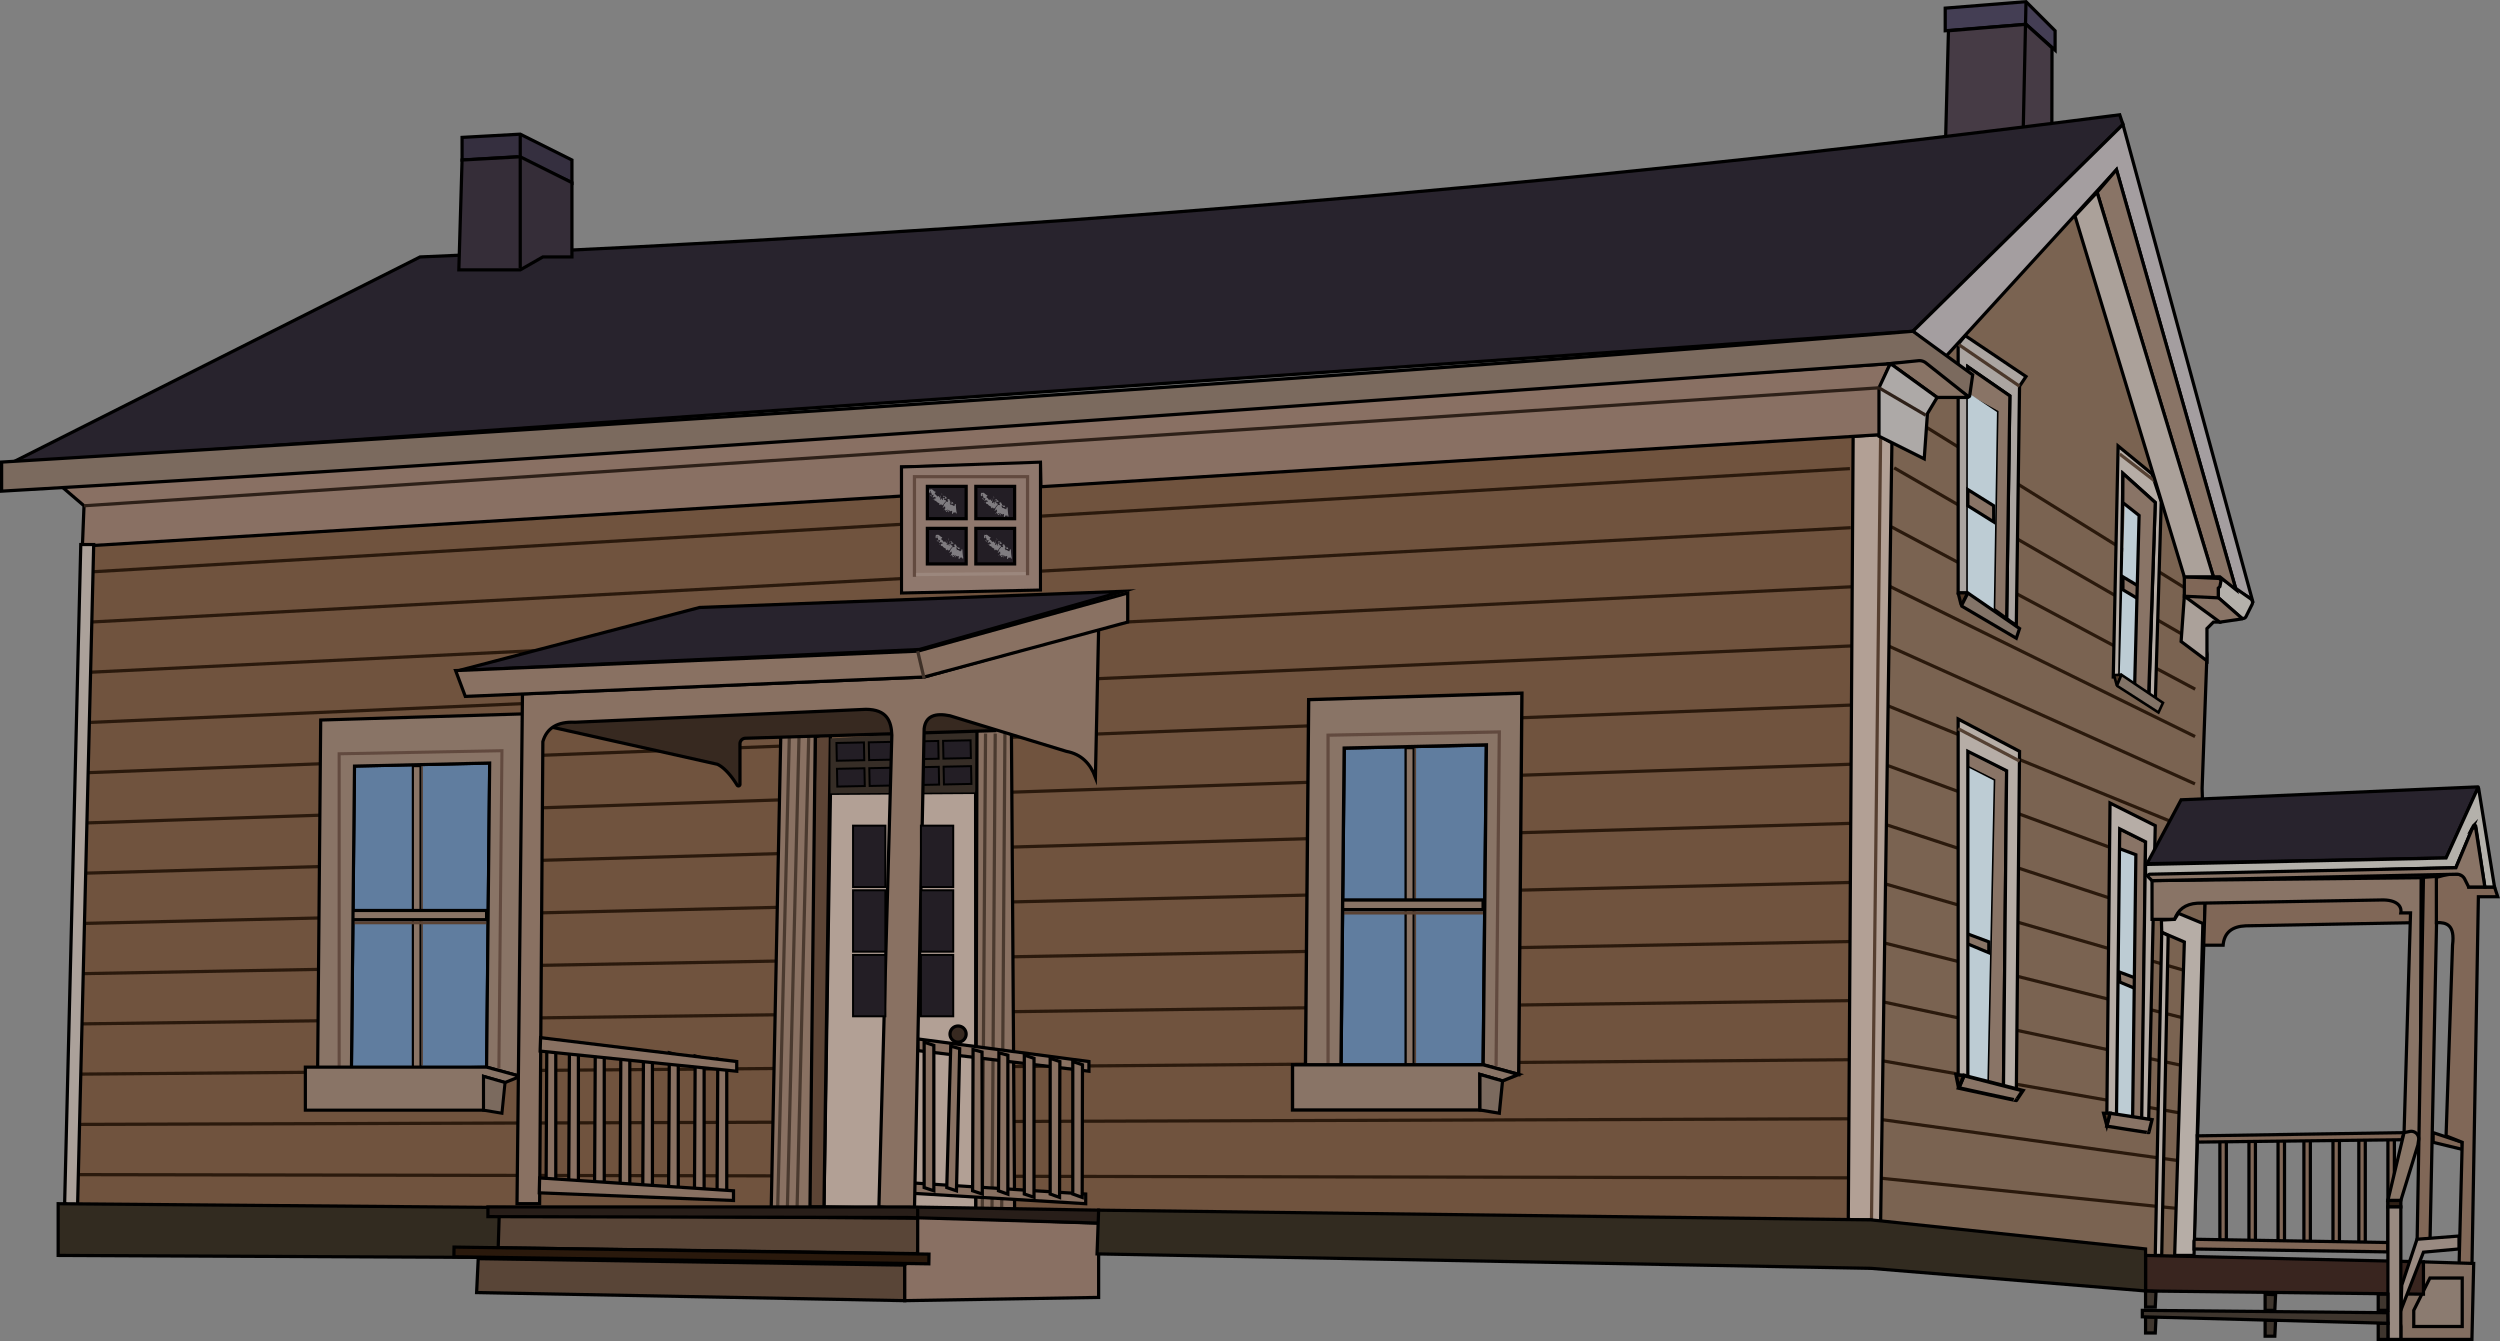 <svg xmlns="http://www.w3.org/2000/svg" viewBox="0 0 773.69 415.02">
  <rect x="0" y="0" width="773.69" height="415.02" fill="#808080" stroke="none"/>
  <defs>
    <style>
      .cls-1 {
        fill: #806757;
      }

      .cls-1, .cls-12, .cls-13, .cls-14, .cls-15, .cls-17, .cls-19, .cls-2, .cls-20, .cls-21, .cls-23, .cls-24, .cls-25, .cls-26, .cls-27, .cls-28, .cls-29, .cls-31, .cls-32, .cls-33, .cls-36, .cls-39, .cls-40, .cls-41, .cls-42, .cls-43, .cls-47, .cls-48, .cls-5, .cls-50, .cls-53, .cls-54, .cls-55, .cls-56, .cls-57, .cls-58, .cls-59, .cls-6, .cls-60, .cls-61, .cls-62, .cls-63, .cls-64, .cls-65, .cls-67, .cls-68, .cls-8, .cls-9 {
        stroke: #000;
      }

      .cls-1, .cls-10, .cls-11, .cls-12, .cls-13, .cls-14, .cls-15, .cls-16, .cls-17, .cls-19, .cls-2, .cls-20, .cls-21, .cls-22, .cls-23, .cls-24, .cls-25, .cls-26, .cls-27, .cls-28, .cls-29, .cls-3, .cls-30, .cls-31, .cls-32, .cls-33, .cls-34, .cls-35, .cls-36, .cls-39, .cls-40, .cls-41, .cls-42, .cls-43, .cls-44, .cls-45, .cls-46, .cls-47, .cls-48, .cls-49, .cls-5, .cls-50, .cls-51, .cls-52, .cls-53, .cls-54, .cls-55, .cls-56, .cls-57, .cls-58, .cls-59, .cls-6, .cls-60, .cls-61, .cls-62, .cls-63, .cls-64, .cls-65, .cls-66, .cls-67, .cls-68, .cls-8, .cls-9 {
        stroke-miterlimit: 10;
      }

      .cls-2 {
        fill: #7a6351;
      }

      .cls-3 {
        stroke: #2a190c;
      }

      .cls-4 {
        fill: #70533e;
      }

      .cls-5 {
        fill: #b2a095;
      }

      .cls-6 {
        fill: #5c4435;
      }

      .cls-7 {
        fill: #362d26;
      }

      .cls-36, .cls-8 {
        fill: #231e25;
      }

      .cls-8 {
        stroke-width: 0.62px;
      }

      .cls-9 {
        fill: #897162;
      }

      .cls-10 {
        fill: #4a3a2f;
        stroke: #4a3a2f;
      }

      .cls-11, .cls-14, .cls-16, .cls-22, .cls-30, .cls-34, .cls-35, .cls-44, .cls-45, .cls-46, .cls-49, .cls-51, .cls-52, .cls-66 {
        fill: none;
      }

      .cls-11 {
        stroke: #563f30;
      }

      .cls-12 {
        fill: #443e54;
      }

      .cls-13 {
        fill: #463b45;
      }

      .cls-15 {
        fill: #aba5a1;
      }

      .cls-16 {
        stroke: #4b382b;
      }

      .cls-17, .cls-39, .cls-40, .cls-43, .cls-48, .cls-50 {
        fill: #897466;
      }

      .cls-18 {
        fill: #bdccd4;
      }

      .cls-19, .cls-41, .cls-62 {
        fill: #513a28;
      }

      .cls-20, .cls-63 {
        fill: #837468;
      }

      .cls-21 {
        fill: #b6ada6;
      }

      .cls-22 {
        stroke: #554133;
      }

      .cls-23 {
        fill: #897063;
      }

      .cls-24 {
        fill: #28232d;
      }

      .cls-25 {
        fill: #352f3f;
      }

      .cls-26 {
        fill: #352d38;
      }

      .cls-27 {
        fill: #a49ea0;
      }

      .cls-28, .cls-53 {
        fill: #7b6a5e;
      }

      .cls-29 {
        fill: #ada9a7;
      }

      .cls-30 {
        stroke: #2d2018;
      }

      .cls-31 {
        fill: #b4b1ab;
      }

      .cls-32 {
        fill: #aba19a;
      }

      .cls-33 {
        fill: #8f786d;
        stroke-width: 0.96px;
      }

      .cls-34, .cls-46, .cls-52 {
        stroke: #624a3f;
      }

      .cls-35 {
        stroke: #fff;
        opacity: 0.11;
      }

      .cls-37 {
        opacity: 0.42;
      }

      .cls-38 {
        fill: #fff;
      }

      .cls-39 {
        stroke-width: 1.04px;
      }

      .cls-40 {
        stroke-width: 1.16px;
      }

      .cls-41 {
        stroke-width: 1.11px;
      }

      .cls-42, .cls-47 {
        fill: #607d9f;
      }

      .cls-43 {
        stroke-width: 0.71px;
      }

      .cls-44, .cls-45, .cls-49, .cls-51 {
        stroke: #5a4233;
      }

      .cls-44 {
        stroke-width: 0.5px;
      }

      .cls-46 {
        stroke-width: 1px;
      }

      .cls-47, .cls-51, .cls-53 {
        stroke-width: 0.95px;
      }

      .cls-48 {
        stroke-width: 0.67px;
      }

      .cls-49 {
        stroke-width: 0.48px;
      }

      .cls-50 {
        stroke-width: 0.99px;
      }

      .cls-52 {
        stroke-width: 0.95px;
      }

      .cls-54 {
        fill: #322b20;
      }

      .cls-55 {
        fill: #826e61;
      }

      .cls-56 {
        fill: #8b7b70;
      }

      .cls-57 {
        fill: #39251f;
      }

      .cls-58 {
        fill: #8a7768;
      }

      .cls-59 {
        fill: #2f2016;
      }

      .cls-60 {
        fill: #998a81;
      }

      .cls-61 {
        fill: #3f362e;
      }

      .cls-62, .cls-63 {
        stroke-width: 0.81px;
      }

      .cls-64 {
        fill: #594537;
      }

      .cls-65 {
        fill: #372920;
      }

      .cls-66 {
        stroke: #3e3027;
      }

      .cls-67 {
        fill: #281e19;
      }

      .cls-68 {
        fill: #2a190c;
      }
    </style>
  </defs>
  <title>guy</title>
  <g id="Layer_2" data-name="Layer 2">
    <g id="Layer_1-2" data-name="Layer 1">
      <g>
        <polygon class="cls-1" points="762 353.52 762.03 355.71 753 353.52 753 350.52 762 353.52"/>
        <polygon class="cls-2" points="583.25 129.44 655 42.52 683 202.52 681.5 243.99 682.5 278.02 679 384.52 678 391.52 578.13 380.89 583.25 129.44"/>
        <g>
          <line class="cls-3" x1="587" y1="126.52" x2="679.42" y2="183.97"/>
          <line class="cls-3" x1="586.19" y1="144.79" x2="679.39" y2="198.63"/>
          <line class="cls-3" x1="585.37" y1="163.06" x2="679.36" y2="213.29"/>
          <line class="cls-3" x1="584.56" y1="181.33" x2="679.32" y2="227.94"/>
          <line class="cls-3" x1="583.74" y1="199.6" x2="679.29" y2="242.6"/>
          <line class="cls-3" x1="582.93" y1="217.88" x2="679.26" y2="257.26"/>
          <line class="cls-3" x1="582.11" y1="236.15" x2="679.23" y2="271.92"/>
          <line class="cls-3" x1="581.3" y1="254.42" x2="679.19" y2="286.57"/>
          <line class="cls-3" x1="580.48" y1="272.69" x2="679.16" y2="301.23"/>
          <line class="cls-3" x1="579.67" y1="290.96" x2="679.13" y2="315.89"/>
          <line class="cls-3" x1="578.85" y1="309.23" x2="679.1" y2="330.55"/>
          <line class="cls-3" x1="578.04" y1="327.5" x2="679.06" y2="345.2"/>
          <line class="cls-3" x1="577.22" y1="345.78" x2="679.03" y2="359.86"/>
          <line class="cls-3" x1="576.41" y1="364.05" x2="679" y2="374.52"/>
        </g>
        <polygon class="cls-4" points="27.06 163.53 21 379.52 575 383.52 579 127.52 27.06 163.53"/>
        <g>
          <line class="cls-3" x1="27.5" y1="177.02" x2="572.5" y2="145.02"/>
          <line class="cls-3" x1="27.04" y1="192.56" x2="572.75" y2="163.31"/>
          <line class="cls-3" x1="26.58" y1="208.1" x2="573" y2="181.6"/>
          <line class="cls-3" x1="26.12" y1="223.64" x2="573.25" y2="199.89"/>
          <line class="cls-3" x1="25.67" y1="239.18" x2="573.5" y2="218.18"/>
          <line class="cls-3" x1="25.21" y1="254.73" x2="573.75" y2="236.48"/>
          <line class="cls-3" x1="24.75" y1="270.27" x2="574" y2="254.77"/>
          <line class="cls-3" x1="24.29" y1="285.81" x2="574.25" y2="273.06"/>
          <line class="cls-3" x1="23.83" y1="301.35" x2="574.5" y2="291.35"/>
          <line class="cls-3" x1="23.38" y1="316.89" x2="574.75" y2="309.64"/>
          <line class="cls-3" x1="22.92" y1="332.43" x2="575" y2="327.93"/>
          <line class="cls-3" x1="22.46" y1="347.98" x2="575.25" y2="346.23"/>
          <line class="cls-3" x1="22" y1="363.52" x2="575.5" y2="364.52"/>
        </g>
        <polygon class="cls-5" points="257 245.52 301.92 245.23 302 374.52 255 373.52 257 245.52"/>
        <polygon class="cls-6" points="252.36 228.06 257 226.52 255 373.52 249 373.52 252.36 228.06"/>
        <polygon class="cls-7" points="257 228.52 257 245.52 301.92 245.23 302.35 225.79 257 228.52"/>
        <g>
          <rect class="cls-8" x="281.92" y="229.39" width="8.5" height="5.5" transform="translate(-4.56 5.74) rotate(-1.14)"/>
          <rect class="cls-8" x="268.92" y="229.65" width="8.5" height="5.5" transform="translate(-4.57 5.48) rotate(-1.14)"/>
          <rect class="cls-8" x="258.92" y="229.85" width="8.5" height="5.5" transform="translate(-4.58 5.28) rotate(-1.14)"/>
          <rect class="cls-8" x="291.92" y="229.19" width="8.5" height="5.5" transform="translate(-4.56 5.94) rotate(-1.14)"/>
          <rect class="cls-8" x="292.08" y="237.19" width="8.5" height="5.5" transform="translate(-4.72 5.94) rotate(-1.14)"/>
          <rect class="cls-8" x="282.08" y="237.39" width="8.5" height="5.5" transform="translate(-4.72 5.75) rotate(-1.14)"/>
          <rect class="cls-8" x="269.08" y="237.65" width="8.5" height="5.5" transform="translate(-4.73 5.49) rotate(-1.14)"/>
          <rect class="cls-8" x="259.08" y="237.84" width="8.5" height="5.5" transform="translate(-4.74 5.29) rotate(-1.14)"/>
        </g>
        <g>
          <polygon class="cls-9" points="302.35 225.79 302 374.52 314 374.52 313 224.52 302.35 225.79"/>
          <line class="cls-10" x1="305" y1="227.02" x2="304" y2="374.02"/>
          <line class="cls-10" x1="311" y1="227.02" x2="310" y2="374.02"/>
          <line class="cls-10" x1="308" y1="227.02" x2="307" y2="374.02"/>
        </g>
        <g>
          <polygon class="cls-9" points="241.67 225.7 238.66 374.4 250.66 374.62 252.34 224.62 241.67 225.7"/>
          <line class="cls-10" x1="244.3" y1="226.98" x2="240.67" y2="373.94"/>
          <line class="cls-10" x1="250.3" y1="227.09" x2="246.67" y2="374.05"/>
          <line class="cls-10" x1="247.3" y1="227.03" x2="243.67" y2="373.99"/>
        </g>
        <g>
          <rect class="cls-1" x="687" y="352.52" width="2" height="32"/>
          <rect class="cls-1" x="696" y="352.52" width="2" height="32"/>
          <rect class="cls-1" x="705" y="352.52" width="2" height="32"/>
          <polygon class="cls-1" points="713 351.52 713 384.52 715 384.52 715 352.52 713 351.52"/>
          <rect class="cls-1" x="722" y="351.52" width="2" height="33"/>
          <rect class="cls-1" x="730" y="351.52" width="2" height="33"/>
          <rect class="cls-1" x="739" y="352.52" width="2" height="32"/>
        </g>
        <g>
          <polygon class="cls-5" points="573.5 135.02 572 377.52 579 377.52 582 378.52 585.5 137.02 581 134.52 573.5 135.02"/>
          <line class="cls-11" x1="579" y1="393.02" x2="582" y2="135.52"/>
        </g>
        <g id="chimneyRight">
          <polygon class="cls-12" points="602 9.52 602 2.52 627 0.52 636 9.52 636 15.52 627 7.52 602 9.52"/>
          <polygon class="cls-13" points="602 47.52 603 9.52 627 7.52 635.05 14.81 635 38.52 628 41.52 626 46.52 602 47.52"/>
          <line class="cls-14" x1="627" y1="0.52" x2="626" y2="46.52"/>
        </g>
        <polygon class="cls-15" points="608.19 103.87 627 116.52 625 119.52 624 193.52 621 191.52 622 122.52 609 113.52 609 183.52 606 183.52 606 106.52 608.19 103.87"/>
        <line class="cls-16" x1="606" y1="106.52" x2="625" y2="119.52"/>
        <path class="cls-17" d="M609,113.52v9l9,5-1,61,3.74,2.74a.16.16,0,0,0,.27-.11l1-68.63Z"/>
        <polygon class="cls-18" points="609 121.52 618 127.52 617 188.52 609 183.52 609 121.52"/>
        <polygon class="cls-17" points="609 151.52 617 156.52 617 161.52 609 156.52 609 151.52"/>
        <g>
          <path class="cls-19" d="M606.06,183.76l.81,3.25a.2.2,0,0,0,.37,0l1.62-3.25a.2.2,0,0,0-.18-.28h-2.43A.19.19,0,0,0,606.06,183.76Z"/>
          <path class="cls-20" d="M609,183.52l16,11-1,3-16.8-9.89a.24.24,0,0,1-.1-.32Z"/>
        </g>
        <polygon class="cls-21" points="655.5 138.02 654 209.52 656 209.52 657 146.52 667 155.52 665 216.52 667 217.52 668.85 155.27 665.97 146.63 655.5 138.02"/>
        <line class="cls-22" x1="656" y1="140.52" x2="669" y2="150.52"/>
        <polygon class="cls-18" points="657.55 156.07 662 159.52 661 212.52 656 209.52 657.55 156.07"/>
        <polygon class="cls-17" points="657 178.52 662 181.52 662 185.52 657 182.52 657 178.52"/>
        <polygon class="cls-17" points="657 146.52 656.95 155.53 662 159.52 660.62 212.35 664.97 214.64 667 155.52 657 146.52"/>
        <g id="roof">
          <polygon class="cls-23" points="585 112.52 19 150.52 26 156.52 25.5 169.02 279 153.52 279 144.52 322 143.52 322.14 150.63 582 134.52 582 119.52 585 112.52"/>
          <path id="roof-2" data-name="roof" class="cls-24" d="M130,79.52l-127,64,589-41,65-64-1-3C483.53,57.87,308,72.09,130,79.52Z"/>
          <g id="chimneyLeft">
            <g id="chimneyLeft-2" data-name="chimneyLeft">
              <polygon class="cls-25" points="143 49.52 143 42.52 161 41.52 177 49.52 177 56.52 160 48.52 143 49.52"/>
              <polygon class="cls-26" points="142 83.52 143 49.52 161 48.52 177 56.52 177 79.52 168 79.52 161 83.52 142 83.52"/>
            </g>
            <line class="cls-14" x1="161" y1="41.52" x2="161" y2="83.02"/>
          </g>
          <polygon class="cls-27" points="592 102.52 657 38.52 697 185.52 692 182.52 655 52.52 602 110.52 592 102.52"/>
          <path class="cls-28" d="M.5,143v9c202.41-11.77,400-26.39,592-40l16.57,10.72a.32.32,0,0,0,.5-.23l.93-6.49L592,102.52C422,116.41,218.86,129.83.5,143Z"/>
          <path class="cls-17" d="M585,112.52,599.5,123h9.4a.21.21,0,0,0,.13-.37l-13-10.31a3.23,3.23,0,0,0-2.35-.69Z"/>
          <path class="cls-29" d="M595.5,142l1-14,3-5-13.8-10a.71.71,0,0,0-1.06.28L581.5,120v15Z"/>
          <line class="cls-30" x1="581.5" y1="120.02" x2="596" y2="128.52"/>
          <line class="cls-30" x1="581.5" y1="120.02" x2="26" y2="156.52"/>
          <path class="cls-31" d="M693.56,191.19,686.5,185v-3l1-3,9,6.3a1.41,1.41,0,0,1,.45,1.78l-1.9,3.8A1,1,0,0,1,693.56,191.19Z"/>
          <polygon class="cls-32" points="676 184.52 675 198.52 683 204.52 683 194.52 685 192.52 687 192.52 687 189.52 676 184.52"/>
          <path class="cls-17" d="M693.82,191.54l-6.82,1L676.69,185a.27.27,0,0,1,.16-.5H686l7.87,6.88A.08.08,0,0,1,693.82,191.54Z"/>
          <path class="cls-1" d="M676,178.52v6l10.5.5v-3l.5-.5.3-1.52a.85.85,0,0,0-.8-1Z"/>
          <polygon class="cls-17" points="649 59.52 655 52.52 692 182.52 687 178.52 685 178.52 649 59.52"/>
          <polygon class="cls-32" points="649 59.52 642.15 66.82 676 178.52 685 178.52 649 59.52"/>
        </g>
        <polygon class="cls-32" points="25 168.52 20 372.52 24 373.52 29 168.52 25 168.52"/>
        <polygon class="cls-33" points="279 144.52 279 183.52 322 182.6 322 143.02 279 144.52"/>
        <polyline class="cls-34" points="318 178.02 318 147.52 283 147.52 283 178.52"/>
        <line class="cls-35" x1="283.45" y1="177.8" x2="317.5" y2="177.52"/>
        <g>
          <g>
            <rect class="cls-36" x="302" y="150.52" width="12" height="10"/>
            <g class="cls-37">
              <g>
                <path class="cls-38" d="M310.24,156.64c-.1,0-.11-.17.06-.31l.09-.12C310.42,156.28,310.59,156.44,310.24,156.64Z"/>
                <path class="cls-38" d="M309.55,157.4c0-.11.09-.12.15-.17l.06.08A.21.21,0,0,1,309.55,157.4Z"/>
                <path class="cls-38" d="M308,159V159a.13.13,0,0,0,0-.13c.08-.09.21-.13.22,0S308.08,158.84,308,159Z"/>
                <path class="cls-38" d="M308.71,156.23a3.4,3.4,0,0,0-.76.92l-.46.35c.14-.25-.1-.29-.2-.39s-.06.22-.24.2c.05-.07.17-.15.19-.21-.2,0-.5.35-.58.06l.15-.24c-.3-.35-1-.41-1.05-.93-.27.13-.34-.1-.57-.08l.13-.12c-.28.13-.09-.2-.18-.25l.07-.18c.19-.21.26.11.53-.23.06-.3-.51,0-.38-.3-.05-.16-.19,0-.32,0s-.11.13-.27.25c-.31-.19.37-.79.11-1-.12.08-.55.13-.56.44l.2,0-.1.18c-.06-.06-.14-.19-.28,0,.42-.51-.85,0,.06-.51,0,.22,0,.23.28.12-.17-.28-.15-.67-.32-.87l-.27.13a.64.64,0,0,0,.24-.56c-.08,0-.11-.07-.21,0s.23.42-.3.58a1.49,1.49,0,0,1,.08-1.12c.14.06.14.18.53,0,.61.12.74.73,1.41.79-.14.14-.12.29-.29.39s.11.12-.08.33c.46.09.62.53.82.81.32-.4.38-.06.6-.13-.11.21.07.27.15.35s.14,0,.24-.13c-.11,0,0-.11-.06-.21.31-.22.11.15.18.26l-.2.08c.13.17-.19.77.2.68l.17-.35c.28.07.09.61.54.45,0-.2-.38-.22,0-.53.2-.16.31,0,.28.12C308.06,156,309.05,155.53,308.71,156.23Z"/>
                <path class="cls-38" d="M309,155.3c-.22-.22-.63.34-.77.07a.46.46,0,0,0,.24-.48c-.18,0-.17-.13-.23-.19s.25-.27.33-.19C308.37,155.05,309.23,154.78,309,155.3Z"/>
                <path class="cls-38" d="M308.11,156.44c-.13-.09.36-.44.15-.46.28-.16.06.06.16.16l-.19.06Z"/>
                <path class="cls-38" d="M307.91,155c-.09-.05-.12-.32.13-.55,0,0,.16-.13.08-.13S308.23,154.63,307.91,155Z"/>
                <path class="cls-38" d="M307.16,156.18a.32.32,0,0,1-.18-.1C307.06,156.08,307.21,156,307.16,156.18Z"/>
                <path class="cls-38" d="M307.34,155.28c-.18.18-.1,0-.12,0l0-.12C307.35,155.12,307.42,155.15,307.34,155.28Z"/>
                <path class="cls-38" d="M307.37,154.14c0-.17.34-.1.27-.25l.09.05-.28.28Z"/>
                <path class="cls-38" d="M307.5,153.75c-.1,0-.15,0-.13-.09l.13-.07C307.56,153.57,307.46,153.71,307.5,153.75Z"/>
                <path class="cls-38" d="M306.94,154.47c-.12,0,0-.11.08-.2S307,154.5,306.94,154.47Z"/>
                <path class="cls-38" d="M304.67,155.52c.29-.16.23.06.38.09C304.9,155.58,304.73,155.65,304.67,155.52Z"/>
                <path class="cls-38" d="M311,156.93c0,.11.06.06.13,0l0-.1Z"/>
                <path class="cls-38" d="M310.64,156.41c-.29.24-.1.17-.21.44.05.14.34,0,.42.07l.18-.13C311,156.62,310.9,156.38,310.64,156.41Z"/>
                <path class="cls-38" d="M309.31,157.71c0,.2.26.1.33.15a4.18,4.18,0,0,0-.26-.34A.3.3,0,0,0,309.31,157.71Z"/>
                <path class="cls-38" d="M311.86,157.11c-.1,0-.08-.31-.38.07,0,.09,0,.2,0,.3-.26.43-.12-.12-.19-.14,0,.13-.16.27-.25.27-.05-.18-.26-.25-.44-.35-.18.08-.23-.32-.51.07-.13-.06.1-.35.1-.49-.62.2.35-1.1-.36-.85.23-.18.09-.27.06-.33s-.28-.39-.64,0c-.2.31.37.07.2.42-.25.58-.34,0-.71.26.09,0-.21.27,0,.26-.34-.05-.33.44-.64.54,0,.42,0,.4-.36.94.21.07.47-.26.68-.38s0,.48.25.51c-.62.45-.17.64,0,.78s.5-.45.7-.22c-.1.39-.55.19-.62.62l.21,0c.25-.17.54-.44.74-.55,0,0,.13.08.07.18s-.3.29-.27.5a.84.84,0,0,0,.24-.16c.2-.83.26.11.65-.23.73-.4-.13,1,.57.87,0-.72.46-.25.68-.51.14.05.17.24.28.47.05-.08.17-.11.19-.25a16.12,16.12,0,0,1-.26-2.64A.08.08,0,0,0,311.86,157.11Z"/>
              </g>
            </g>
          </g>
          <g>
            <rect class="cls-36" x="287" y="163.52" width="12" height="11"/>
            <g class="cls-37">
              <g>
                <path class="cls-38" d="M296.24,169.64c-.1,0-.11-.17.06-.31l.09-.12C296.42,169.28,296.59,169.44,296.24,169.64Z"/>
                <path class="cls-38" d="M295.55,170.4c0-.11.09-.12.15-.17l.06.08A.21.21,0,0,1,295.55,170.4Z"/>
                <path class="cls-38" d="M294,172V172a.13.13,0,0,0,0-.13c.08-.09.21-.13.22,0S294.08,171.84,294,172Z"/>
                <path class="cls-38" d="M294.71,169.23a3.4,3.4,0,0,0-.76.92l-.46.35c.14-.25-.1-.29-.2-.39s-.06.22-.24.2c.05-.07.17-.15.19-.21-.2,0-.5.35-.58.06l.15-.24c-.3-.35-1-.41-1.05-.93-.27.13-.34-.1-.57-.08l.13-.12c-.28.13-.09-.2-.18-.25l.07-.18c.19-.21.26.11.53-.23.06-.3-.51,0-.38-.3-.05-.16-.19,0-.32,0s-.11.13-.27.25c-.31-.19.37-.79.11-1-.12.08-.55.13-.56.44l.2,0-.1.18c-.06-.06-.14-.19-.28,0,.42-.51-.85,0,.06-.51,0,.22,0,.23.28.12-.17-.28-.15-.67-.32-.87l-.27.13a.64.64,0,0,0,.24-.56c-.08,0-.11-.07-.21,0s.23.42-.3.58a1.49,1.49,0,0,1,.08-1.12c.14.06.14.18.53,0,.61.12.74.73,1.41.79-.14.14-.12.29-.29.39s.11.12-.08.33c.46.09.62.53.82.81.32-.4.38-.06.6-.13-.11.21.07.27.15.35s.14,0,.24-.13c-.11,0,0-.11-.06-.21.31-.22.11.15.18.26l-.2.08c.13.17-.19.77.2.68l.17-.35c.28.07.09.61.54.45,0-.2-.38-.22,0-.53.2-.16.31,0,.28.12C294.06,169,295.05,168.53,294.71,169.23Z"/>
                <path class="cls-38" d="M295,168.3c-.22-.22-.63.34-.77.07a.46.46,0,0,0,.24-.48c-.18,0-.17-.13-.23-.19s.25-.27.33-.19C294.37,168.05,295.23,167.78,295,168.3Z"/>
                <path class="cls-38" d="M294.11,169.44c-.13-.09.36-.44.15-.46.28-.16.06.06.16.16l-.19.06Z"/>
                <path class="cls-38" d="M293.91,168c-.09-.05-.12-.32.13-.55,0,0,.16-.13.08-.13S294.23,167.63,293.91,168Z"/>
                <path class="cls-38" d="M293.16,169.18a.32.32,0,0,1-.18-.1C293.06,169.08,293.21,169,293.16,169.18Z"/>
                <path class="cls-38" d="M293.34,168.28c-.18.18-.1,0-.12,0l0-.12C293.35,168.12,293.42,168.15,293.34,168.28Z"/>
                <path class="cls-38" d="M293.37,167.14c0-.17.34-.1.27-.25l.09.05-.28.28Z"/>
                <path class="cls-38" d="M293.5,166.75c-.1,0-.15,0-.13-.09l.13-.07C293.56,166.57,293.46,166.71,293.5,166.75Z"/>
                <path class="cls-38" d="M292.94,167.47c-.12,0,0-.11.08-.2S293,167.5,292.94,167.47Z"/>
                <path class="cls-38" d="M290.67,168.52c.29-.16.23.06.38.09C290.9,168.58,290.73,168.65,290.67,168.52Z"/>
                <path class="cls-38" d="M297,169.93c0,.11.06.06.13,0l0-.1Z"/>
                <path class="cls-38" d="M296.64,169.41c-.29.24-.1.17-.21.44.05.14.34,0,.42.07l.18-.13C297,169.62,296.9,169.38,296.64,169.41Z"/>
                <path class="cls-38" d="M295.31,170.71c0,.2.26.1.33.15a4.18,4.18,0,0,0-.26-.34A.3.3,0,0,0,295.31,170.71Z"/>
                <path class="cls-38" d="M297.86,170.11c-.1,0-.08-.31-.38.07,0,.09,0,.2,0,.3-.26.43-.12-.12-.19-.14,0,.13-.16.27-.25.27-.05-.18-.26-.25-.44-.35-.18.08-.23-.32-.51.07-.13-.06.1-.35.1-.49-.62.2.35-1.1-.36-.85.23-.18.09-.27.06-.33s-.28-.39-.64,0c-.2.31.37.07.2.42-.25.58-.34,0-.71.26.09,0-.21.27,0,.26-.34-.05-.33.44-.64.54,0,.42,0,.4-.36.94.21.07.47-.26.68-.38s0,.48.25.51c-.62.45-.17.64,0,.78s.5-.45.7-.22c-.1.39-.55.19-.62.62l.21,0c.25-.17.54-.44.74-.55,0,0,.13.08.07.18s-.3.29-.27.5a.84.84,0,0,0,.24-.16c.2-.83.26.11.65-.23.73-.4-.13,1,.57.87,0-.72.46-.25.68-.51.14.05.17.24.28.47.05-.08.17-.11.19-.25a16.12,16.12,0,0,1-.26-2.64A.08.08,0,0,0,297.86,170.11Z"/>
              </g>
            </g>
          </g>
          <g>
            <rect class="cls-36" x="302" y="163.52" width="12" height="11"/>
            <g class="cls-37">
              <g>
                <path class="cls-38" d="M311.24,169.64c-.1,0-.11-.17.06-.31l.09-.12C311.42,169.28,311.59,169.44,311.24,169.64Z"/>
                <path class="cls-38" d="M310.55,170.4c0-.11.09-.12.15-.17l.06.08A.21.21,0,0,1,310.55,170.4Z"/>
                <path class="cls-38" d="M309,172V172a.13.13,0,0,0,0-.13c.08-.09.21-.13.22,0S309.08,171.84,309,172Z"/>
                <path class="cls-38" d="M309.71,169.23a3.4,3.4,0,0,0-.76.92l-.46.35c.14-.25-.1-.29-.2-.39s-.06.22-.24.2c.05-.07.17-.15.19-.21-.2,0-.5.35-.58.06l.15-.24c-.3-.35-1-.41-1.05-.93-.27.13-.34-.1-.57-.08l.13-.12c-.28.13-.09-.2-.18-.25l.07-.18c.19-.21.26.11.53-.23.06-.3-.51,0-.38-.3-.05-.16-.19,0-.32,0s-.11.13-.27.25c-.31-.19.37-.79.11-1-.12.08-.55.13-.56.44l.2,0-.1.18c-.06-.06-.14-.19-.28,0,.42-.51-.85,0,.06-.51,0,.22,0,.23.28.12-.17-.28-.15-.67-.32-.87l-.27.13a.64.64,0,0,0,.24-.56c-.08,0-.11-.07-.21,0s.23.42-.3.58a1.49,1.49,0,0,1,.08-1.12c.14.06.14.18.53,0,.61.12.74.73,1.41.79-.14.14-.12.29-.29.39s.11.12-.08.33c.46.09.62.53.82.81.32-.4.38-.06.6-.13-.11.21.07.27.15.35s.14,0,.24-.13c-.11,0,0-.11-.06-.21.31-.22.11.15.18.26l-.2.08c.13.17-.19.77.2.68l.17-.35c.28.07.09.61.54.45,0-.2-.38-.22,0-.53.2-.16.31,0,.28.12C309.06,169,310.05,168.53,309.71,169.23Z"/>
                <path class="cls-38" d="M310,168.3c-.22-.22-.63.34-.77.07a.46.46,0,0,0,.24-.48c-.18,0-.17-.13-.23-.19s.25-.27.33-.19C309.37,168.05,310.23,167.78,310,168.3Z"/>
                <path class="cls-38" d="M309.11,169.44c-.13-.09.36-.44.15-.46.28-.16.06.06.16.16l-.19.06Z"/>
                <path class="cls-38" d="M308.91,168c-.09-.05-.12-.32.13-.55,0,0,.16-.13.08-.13S309.23,167.63,308.91,168Z"/>
                <path class="cls-38" d="M308.16,169.18a.32.32,0,0,1-.18-.1C308.06,169.08,308.21,169,308.16,169.18Z"/>
                <path class="cls-38" d="M308.34,168.28c-.18.18-.1,0-.12,0l0-.12C308.35,168.12,308.42,168.15,308.34,168.28Z"/>
                <path class="cls-38" d="M308.37,167.14c0-.17.34-.1.27-.25l.09.05-.28.28Z"/>
                <path class="cls-38" d="M308.5,166.75c-.1,0-.15,0-.13-.09l.13-.07C308.56,166.57,308.46,166.71,308.5,166.75Z"/>
                <path class="cls-38" d="M307.94,167.47c-.12,0,0-.11.08-.2S308,167.5,307.94,167.47Z"/>
                <path class="cls-38" d="M305.67,168.52c.29-.16.23.06.38.09C305.9,168.58,305.73,168.65,305.67,168.52Z"/>
                <path class="cls-38" d="M312,169.93c0,.11.06.06.13,0l0-.1Z"/>
                <path class="cls-38" d="M311.64,169.41c-.29.24-.1.17-.21.44.05.14.34,0,.42.07l.18-.13C312,169.62,311.9,169.38,311.64,169.41Z"/>
                <path class="cls-38" d="M310.31,170.71c0,.2.26.1.33.15a4.18,4.18,0,0,0-.26-.34A.3.3,0,0,0,310.31,170.71Z"/>
                <path class="cls-38" d="M312.86,170.11c-.1,0-.08-.31-.38.07,0,.09,0,.2,0,.3-.26.43-.12-.12-.19-.14,0,.13-.16.27-.25.27-.05-.18-.26-.25-.44-.35-.18.08-.23-.32-.51.07-.13-.06.1-.35.1-.49-.62.2.35-1.1-.36-.85.23-.18.09-.27.06-.33s-.28-.39-.64,0c-.2.31.37.07.2.42-.25.58-.34,0-.71.26.09,0-.21.27,0,.26-.34-.05-.33.44-.64.54,0,.42,0,.4-.36.94.21.07.47-.26.68-.38s0,.48.25.51c-.62.45-.17.64,0,.78s.5-.45.7-.22c-.1.39-.55.19-.62.62l.21,0c.25-.17.54-.44.74-.55,0,0,.13.08.07.18s-.3.29-.27.5a.84.84,0,0,0,.24-.16c.2-.83.26.11.65-.23.73-.4-.13,1,.57.87,0-.72.46-.25.68-.51.14.05.17.24.28.47.05-.08.17-.11.19-.25a16.12,16.12,0,0,1-.26-2.64A.08.08,0,0,0,312.86,170.11Z"/>
              </g>
            </g>
          </g>
          <g>
            <rect class="cls-36" x="287" y="150.52" width="12" height="10"/>
            <g class="cls-37">
              <g>
                <path class="cls-38" d="M294.22,155.62c-.1,0-.12-.17.06-.32l.09-.11C294.39,155.25,294.57,155.42,294.22,155.62Z"/>
                <path class="cls-38" d="M293.53,156.38c0-.11.08-.12.15-.17l.05.07A.18.18,0,0,1,293.53,156.38Z"/>
                <path class="cls-38" d="M292,157.93V158a.13.13,0,0,0,0-.13c.08-.09.21-.13.22-.05S292.06,157.82,292,157.93Z"/>
                <path class="cls-38" d="M292.69,155.21a3.22,3.22,0,0,0-.76.92l-.47.35c.15-.26-.09-.29-.19-.39s-.06.22-.24.2c.05-.07.17-.16.19-.21-.2,0-.5.35-.58.06l.15-.25c-.31-.34-1-.4-1.05-.92-.27.13-.35-.1-.57-.09l.12-.11c-.27.13-.08-.21-.17-.26l.06-.17c.2-.21.27.1.54-.23.06-.3-.51,0-.38-.3,0-.16-.19,0-.32,0s-.11.13-.27.25c-.31-.19.37-.8.11-1-.12.08-.56.13-.57.44l.21,0-.1.18c-.06-.06-.15-.19-.28-.05.41-.5-.85,0,.05-.5,0,.21,0,.22.29.12-.17-.28-.15-.67-.32-.88l-.28.13a.61.61,0,0,0,.25-.55c-.08,0-.11-.07-.21,0s.23.42-.31.58a1.56,1.56,0,0,1,.08-1.13c.15.07.15.19.54,0,.61.13.74.73,1.4.8-.13.14-.11.28-.29.39s.12.12-.07.33c.46.09.62.53.82.81.32-.41.38-.06.6-.13-.11.21.06.26.14.34s.15,0,.25-.12c-.11,0,0-.12-.06-.21.31-.22.11.15.18.25l-.2.09c.13.16-.19.77.2.68l.17-.36c.28.08.09.62.54.46,0-.2-.38-.22,0-.53.2-.17.31,0,.28.12C292,155,293,154.5,292.69,155.21Z"/>
                <path class="cls-38" d="M293,154.28c-.22-.22-.63.33-.78.07.23-.14.3-.39.25-.48s-.17-.13-.23-.19.24-.28.32-.2C292.35,154,293.2,153.76,293,154.28Z"/>
                <path class="cls-38" d="M292.09,155.41c-.13-.09.36-.44.15-.45.28-.16.06.06.16.16l-.19,0Z"/>
                <path class="cls-38" d="M291.89,153.94c-.09-.05-.13-.33.13-.55,0,0,.16-.13.08-.13S292.21,153.61,291.89,153.94Z"/>
                <path class="cls-38" d="M291.14,155.15a.24.24,0,0,1-.19-.1C291,155.05,291.19,155,291.14,155.15Z"/>
                <path class="cls-38" d="M291.32,154.25c-.18.19-.1,0-.12,0l0-.11C291.33,154.1,291.4,154.13,291.32,154.25Z"/>
                <path class="cls-38" d="M291.35,153.12c0-.17.34-.1.26-.26l.1,0-.28.29Z"/>
                <path class="cls-38" d="M291.47,152.73c-.09,0-.14,0-.13-.09l.14-.07C291.54,152.55,291.43,152.69,291.47,152.73Z"/>
                <path class="cls-38" d="M290.91,153.45c-.11,0,0-.11.08-.2S291,153.48,290.91,153.45Z"/>
                <path class="cls-38" d="M288.65,154.5c.29-.16.23.06.38.09C288.88,154.56,288.71,154.63,288.65,154.5Z"/>
                <path class="cls-38" d="M295,155.9c0,.12.06.07.13,0l.05-.1Z"/>
                <path class="cls-38" d="M294.62,155.39c-.29.24-.11.17-.21.44s.34,0,.42.07l.17-.13C295,155.59,294.88,155.36,294.62,155.39Z"/>
                <path class="cls-38" d="M293.28,156.69c0,.2.27.1.34.14-.08-.12-.2-.25-.26-.33S293.3,156.63,293.28,156.69Z"/>
                <path class="cls-38" d="M295.83,156.09c-.09,0-.07-.32-.38.07,0,.09,0,.2,0,.3-.26.43-.12-.12-.19-.14,0,.13-.17.27-.25.26-.06-.17-.26-.24-.44-.35-.18.09-.23-.32-.51.08-.13-.06.1-.35.1-.49-.62.2.35-1.1-.36-.85.23-.19.09-.27.06-.34s-.28-.38-.64,0c-.2.32.37.08.2.43-.25.58-.35-.05-.71.26.09,0-.22.27,0,.26-.34,0-.33.44-.64.53,0,.43,0,.41-.37,1,.21.07.48-.26.69-.38s0,.48.25.51c-.62.45-.17.64,0,.77s.5-.44.69-.21c-.09.39-.54.18-.61.62l.21,0c.25-.17.54-.44.74-.55s.13.08.07.18a.44.44,0,0,0-.27.5,1.11,1.11,0,0,0,.24-.16c.2-.83.26.11.65-.23.73-.4-.13,1,.57.87,0-.72.46-.25.68-.51.14,0,.17.23.27.46.05-.07.18-.11.2-.24a16.3,16.3,0,0,1-.27-2.64A.17.17,0,0,1,295.83,156.09Z"/>
              </g>
            </g>
          </g>
        </g>
        <polygon class="cls-17" points="608 231.52 621 238.52 620 338.52 615 336.52 617 241.52 607.48 236.72 608 231.52"/>
        <polygon class="cls-18" points="609.21 237.55 617 241.52 615 336.52 608 335.52 609.21 237.55"/>
        <polygon class="cls-17" points="608.31 288.79 615.5 291.48 615.5 294.85 608.53 291.93 608.31 288.79"/>
        <path class="cls-21" d="M606,333.91V222.52l19,10-1,106.07a1.48,1.48,0,0,1-2.37,1.17L620,338.52l1-100-12-6v103h0A1.93,1.93,0,0,1,606,333.91Z"/>
        <line class="cls-22" x1="606" y1="225.52" x2="625" y2="235.52"/>
        <polygon class="cls-18" points="655.72 262.55 661.68 264.52 659.68 345.52 655 345.52 655.72 262.55"/>
        <polygon class="cls-17" points="655.81 300.79 663 303.48 663 306.85 656.03 303.93 655.81 300.79"/>
        <polygon class="cls-17" points="656 256.52 664 260.52 663 348.52 660 345.52 661 264.52 655.72 262.55 656 256.52"/>
        <polygon class="cls-21" points="653 248.52 652 346.52 655 345.52 656 256.52 664 260.52 662.77 348.78 664.9 349.27 667 255.52 653 248.52"/>
        <path class="cls-1" d="M682.41,279.81,682,292.52h6c.34-3.92,2.77-5.82,7-6l53-1-2-11-63,1Z"/>
        <path class="cls-17" d="M666,272.52v12h7c1-2.9,3.19-4.75,7-5l57-1c4.65-.12,6.38,1.84,6,4h3l-2,68,5,2,.29-80.89Z"/>
        <polygon class="cls-1" points="750 271.52 754.35 271.2 752.76 348.57 752 385.52 748 386.52 750 271.52"/>
        <path class="cls-1" d="M772,274.52l1,3h-6l-2,115h-4l1-39-5-2,2-59c.8-6.33-1.82-7.09-5-7v-14c6.09-1.84,10-1.42,10,3Z"/>
        <path class="cls-24" d="M675,247.52l-10.56,19.77L757,265.52l9.94-21.88a.08.08,0,0,0-.07-.12Z"/>
        <path class="cls-31" d="M769,274.52h3L767.08,244a.15.15,0,0,0-.29,0L757,265.52l-93,2,0,3.43,96-2.43,5.47-12.95a.38.38,0,0,1,.71.11Z"/>
        <path class="cls-17" d="M769,274.52h-5l-1.23-2.46a2.73,2.73,0,0,0-2.5-1.51l-94.27,2-1-1a.57.57,0,0,1,.4-1l94.65-2,5-12c.09-.19,1.07-.53,1.11-.33Z"/>
        <polygon class="cls-21" points="674.14 282.64 681.73 285.78 679 388.52 673 388.52 676 291.52 669 288.52 668.9 284.73 673 284.52 674.14 282.64"/>
        <g>
          <path class="cls-39" d="M666,346.52l-1,4c.14.09-13-2-13-2l1-4Z"/>
          <path class="cls-19" d="M652,348.32l-1-3.8h2l-1,3.8A.05.05,0,0,1,652,348.32Z"/>
        </g>
        <g>
          <path class="cls-40" d="M626,337.52l-2,3c.17.11-17.83-3.82-17.83-3.82l1.63-3.85Z"/>
          <path class="cls-41" d="M606.13,336.5l-.78-3.9,2.45.25-1.55,3.67A.07.07,0,0,1,606.13,336.5Z"/>
        </g>
        <g>
          <polygon class="cls-42" points="416 231.52 460 230.52 459 329.52 415 330.52 416 231.52"/>
          <rect class="cls-43" x="435" y="231.52" width="2.5" height="98"/>
          <line class="cls-44" x1="438" y1="231.52" x2="438" y2="329.02"/>
          <rect class="cls-39" x="415" y="278.52" width="44" height="3"/>
          <line class="cls-45" x1="415.5" y1="282.52" x2="459" y2="282.52"/>
          <polygon class="cls-39" points="405 216.52 404 330.52 415 330.52 416 231.52 460 230.52 459 329.52 470 332.52 471 214.52 405 216.52"/>
          <polyline class="cls-46" points="463 330.02 464 226.52 411 227.52 411 331.02"/>
          <polygon class="cls-39" points="400 329.52 400 343.52 458 343.52 458 332.52 465 334.52 470 332.52 459 329.52 400 329.52"/>
          <polygon class="cls-28" points="458 332.52 458 343.52 464 344.52 465 334.52 458 332.52"/>
        </g>
        <g>
          <polygon class="cls-47" points="109.71 237.09 151.54 236.14 150.59 330.26 108.76 331.21 109.71 237.09"/>
          <rect class="cls-48" x="127.77" y="237.09" width="2.38" height="93.17"/>
          <line class="cls-49" x1="130.63" y1="237.09" x2="130.63" y2="329.78"/>
          <rect class="cls-50" x="108.76" y="281.77" width="41.83" height="2.85"/>
          <line class="cls-51" x1="109.24" y1="285.57" x2="150.59" y2="285.57"/>
          <polygon class="cls-50" points="99.25 222.83 98.3 331.21 108.76 331.21 109.71 237.09 151.54 236.14 150.59 330.26 161.05 333.11 162 220.93 99.25 222.83"/>
          <polyline class="cls-52" points="154.39 330.73 155.34 232.33 104.96 233.28 104.96 331.68"/>
          <path class="cls-50" d="M94.5,330.26v13.31h55.14V333.11l6.66,1.9,4.19-1.68a.2.2,0,0,0,0-.38l-9.88-2.69Z"/>
          <polygon class="cls-53" points="149.64 333.11 149.64 343.57 155.34 344.52 156.3 335.01 149.64 333.11"/>
        </g>
        <polygon class="cls-54" points="18 372.52 18 388.52 158.68 389.19 161.4 373.74 18 372.52"/>
        <line class="cls-14" x1="579" y1="377.02" x2="579" y2="392.02"/>
        <polygon class="cls-55" points="750 390.52 765.55 391.01 765 414.52 743 414.52 743 410.52 743 410.52 741 398.52 750 390.52"/>
        <polygon class="cls-56" points="747 405.52 747 410.52 762 410.52 762 395.52 752 395.52 747 405.52"/>
        <polygon class="cls-1" points="680 351.52 744 350.52 743.31 352.72 680.1 353.45 680 351.52"/>
        <path class="cls-1" d="M679.66,383.53l59.34,1v2.9l-60-.9v-2.35A.64.64,0,0,1,679.66,383.53Z"/>
        <polygon class="cls-57" points="664 388.52 664 399.52 750 400.52 750 390.52 664 388.52"/>
        <g>
          <path class="cls-58" d="M744,350.52l-5,21h4l5.28-17.16.23-1.59a2.31,2.31,0,0,0-2.74-2.61Z"/>
          <rect class="cls-59" x="739" y="371.52" width="4" height="2"/>
          <g>
            <polygon class="cls-60" points="748 383.52 743.29 397.73 743 405.52 750 387.52 761 386.52 761 382.52 748 383.52"/>
            <rect class="cls-60" x="739" y="373.52" width="4" height="41"/>
          </g>
        </g>
        <polygon class="cls-61" points="664 399.52 664 404.52 667 404.52 667.24 399.68 664 399.52"/>
        <polygon class="cls-61" points="701 400.52 701 405.52 704 405.52 704.24 400.68 701 400.52"/>
        <polygon class="cls-61" points="701 408.52 701 413.52 704 413.52 704.24 408.68 701 408.52"/>
        <polygon class="cls-61" points="664 407.52 664 412.52 667 412.52 667.24 407.68 664 407.52"/>
        <rect class="cls-61" x="736" y="409.52" width="3" height="5"/>
        <rect class="cls-61" x="736" y="400.52" width="3" height="5"/>
        <polygon class="cls-61" points="663 405.52 663 407.52 739 409.52 738.95 406.26 663 405.52"/>
        <polygon class="cls-21" points="669 288.52 671 289.52 669 388.52 667 388.52 669 288.52"/>
        <g>
          <path class="cls-62" d="M654.27,209.14l.75,2.7a.15.15,0,0,0,.28,0l1.15-2.78a.17.17,0,0,0-.15-.23l-1.89.08A.16.16,0,0,0,654.27,209.14Z"/>
          <path class="cls-63" d="M656.54,208.84l12.85,8.66-1.39,3-12.7-8.17a.22.22,0,0,1-.09-.27Z"/>
        </g>
        <g>
          <g>
            <polygon class="cls-9" points="169.23 322.75 169 366.52 172 366.52 172 323.52 169.23 322.75"/>
            <polygon class="cls-9" points="176.23 323.75 176 367.52 179 367.52 179 324.52 176.23 323.75"/>
            <polygon class="cls-9" points="184.23 323.75 184 367.52 187 367.52 187 324.52 184.23 323.75"/>
            <polygon class="cls-9" points="192.14 324.81 191.91 368.57 194.91 368.57 194.91 325.57 192.14 324.81"/>
            <polygon class="cls-9" points="199.14 325.81 198.91 369.57 201.91 369.57 201.91 326.57 199.14 325.81"/>
            <polygon class="cls-9" points="207.14 325.81 206.91 369.57 209.91 369.57 209.91 326.57 207.14 325.81"/>
            <polygon class="cls-9" points="215.14 326.81 214.91 370.57 217.91 370.57 217.91 327.57 215.14 326.81"/>
            <polygon class="cls-9" points="222.14 327.81 221.91 370.57 224.91 370.57 224.91 328.57 222.14 327.81"/>
          </g>
          <polygon class="cls-9" points="284 321.52 337 328.52 337 331.52 284.09 325.14 284 321.52"/>
          <polygon class="cls-64" points="154.5 376.02 154.18 386.16 284.02 387.97 284.5 377.02 154.5 376.02"/>
          <polygon class="cls-9" points="282.89 366.12 336 369.52 336 372.52 282.75 369.31 282.89 366.12"/>
          <g id="frontPorch">
            <path class="cls-65" d="M164,223.52l58,13c2.61,1.22,4.93,4.52,6.13,6.48a.47.47,0,0,0,.87-.25V230.2a1.73,1.73,0,0,1,1.68-1.73l77.19-2.36.13-8.59-88-1Z"/>
            <path class="cls-24" d="M216.5,188l131-5-63,18L142.44,207.5a.05.05,0,0,1,0-.1Z"/>
            <path class="cls-9" d="M340,194.52l-1,46c-1.57-4.15-4.28-7.12-9-8l-36-11c-4.51-.93-7.53,0-8,4l-3,149-11-1,4-146c-.16-4.4-1.56-7.94-8-8l-90,4c-5.47-.25-8.79,1.77-10,6l-1,143h-7l1.69-157.79L286,209.52Z"/>
            <polygon class="cls-9" points="349 183.52 349 192.52 286 209.52 144 215.52 141 207.52 284 201.52 349 183.52"/>
            <line class="cls-66" x1="286" y1="210.02" x2="284" y2="201.52"/>
            <polygon class="cls-64" points="148 389.52 147.5 400.02 280 402.52 280 391.52 148 389.52"/>
            <polygon class="cls-23" points="340 378.52 340 401.52 280 402.52 280 391.52 284 387.52 284 376.52 340 378.52"/>
            <polygon class="cls-67" points="151 373.52 151 376.52 280.98 376.79 340 378.52 340 374.52 281 373.52 151 373.52"/>
            <rect class="cls-68" x="140.5" y="387.02" width="147" height="3" transform="translate(5.77 -3.12) rotate(0.85)"/>
            <line class="cls-14" x1="284" y1="374.02" x2="284" y2="377.02"/>
          </g>
          <polygon class="cls-9" points="167.3 321.13 228 328.52 228 331.52 167.16 325.29 167.3 321.13"/>
          <polygon class="cls-9" points="167 364.55 227 368.52 227 371.52 166.89 369.15 167 364.55"/>
          <polygon class="cls-54" points="340 374.52 579 377.52 664 386.52 664 399.52 579 392.52 339.51 388.05 340 374.52"/>
          <g>
            <polygon class="cls-9" points="286 322.52 286 367.52 289 368.52 289 323.52 286 322.52"/>
            <polygon class="cls-9" points="294.23 323.75 293 367.52 296 368.52 297 324.52 294.23 323.75"/>
            <polygon class="cls-9" points="301.14 324.81 301 368.52 304 369.52 303.91 325.57 301.14 324.81"/>
            <polygon class="cls-9" points="309.14 325.81 309 368.52 311.91 369.57 311.91 326.57 309.14 325.81"/>
            <polygon class="cls-9" points="317 326.52 317 369.52 320 370.52 320 327.52 317 326.52"/>
            <polygon class="cls-9" points="325 327.52 325 369.52 327.91 370.57 328 328.52 325 327.52"/>
            <polygon class="cls-9" points="332 328.52 332 369.52 334.91 370.57 335 329.52 332 328.52"/>
          </g>
        </g>
        <rect class="cls-8" x="264" y="255.52" width="10" height="19"/>
        <rect class="cls-8" x="285" y="255.52" width="10" height="19"/>
        <rect class="cls-8" x="285" y="275.52" width="10" height="19"/>
        <rect class="cls-8" x="264" y="275.52" width="10" height="19"/>
        <rect class="cls-8" x="264" y="295.52" width="10" height="19"/>
        <rect class="cls-8" x="285" y="295.52" width="10" height="19"/>
        <circle class="cls-65" cx="296.5" cy="320.02" r="2.5"/>
      </g>
    </g>
  </g>
</svg>
